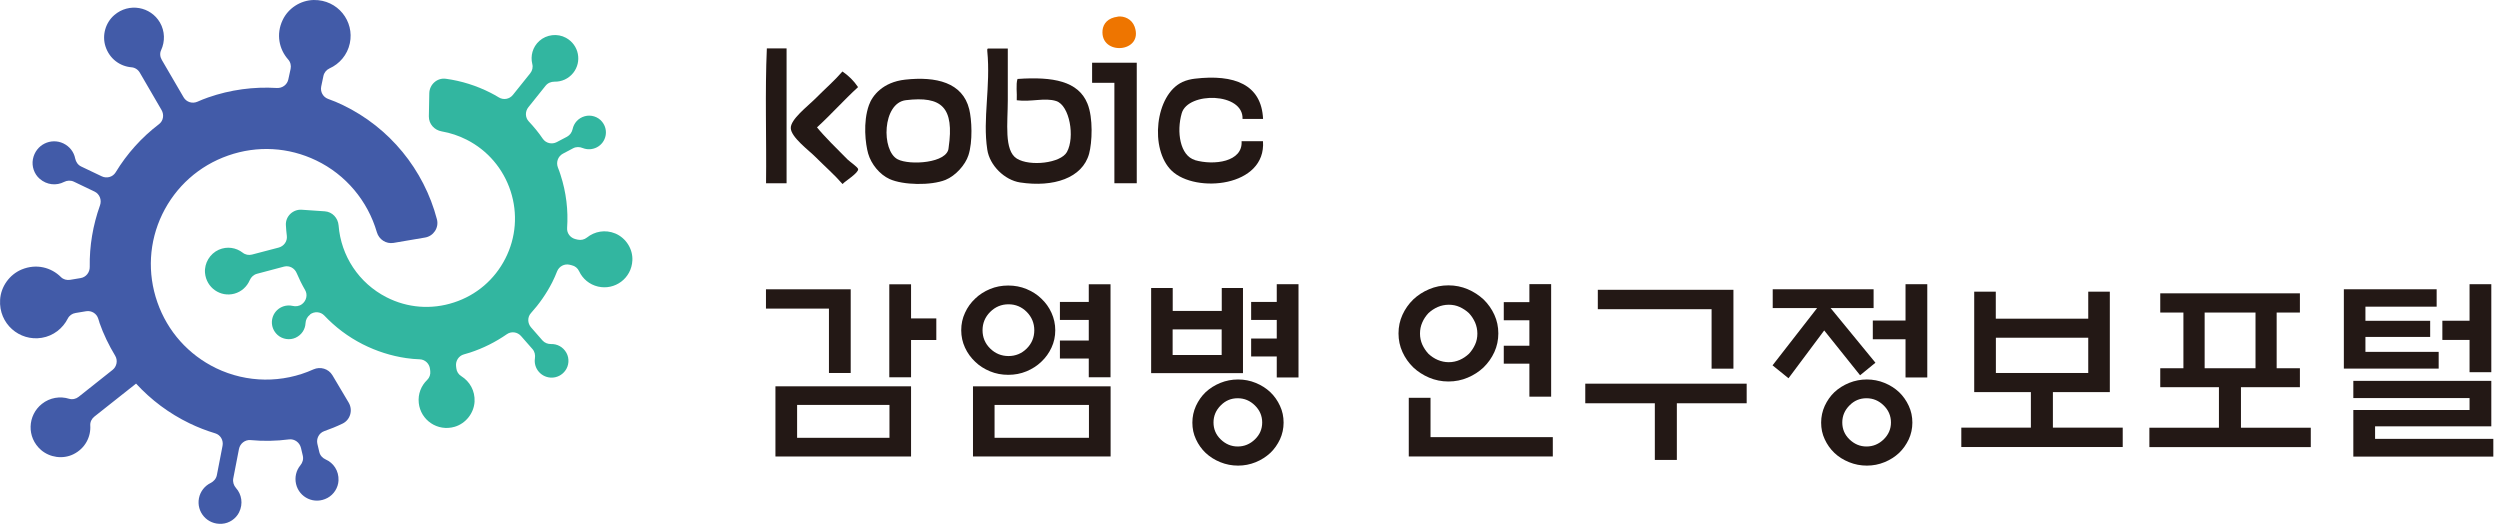 <svg width="285" height="60" viewBox="0 0 285 60" fill="none" xmlns="http://www.w3.org/2000/svg">
<g clip-path="url(#clip0_1402_2031)">
<path fill-rule="evenodd" clip-rule="evenodd" d="M124.5 9.44H127.04V20.89H129.59V9.46V7.15H124.5V9.44Z" fill="#231815"/>
<path fill-rule="evenodd" clip-rule="evenodd" d="M87.33 20.89H89.67V5.52H87.42C87.2 10.45 87.39 15.79 87.33 20.88" fill="#231815"/>
<path fill-rule="evenodd" clip-rule="evenodd" d="M115.999 8.99C115.789 9.62 115.959 10.64 115.909 11.43C117.529 11.65 119.109 11.1 120.409 11.52C121.949 12.02 122.559 15.65 121.629 17.33C120.919 18.61 117.399 19 115.919 18.08C114.439 17.16 114.889 14 114.889 11.43V5.53H112.639C112.529 5.55 112.539 5.68 112.549 5.81C112.949 9.88 112.009 13.52 112.549 17.05C112.819 18.88 114.539 20.53 116.289 20.8C120.099 21.38 123.399 20.3 124.159 17.52C124.499 16.26 124.639 13.45 123.969 11.81C122.929 9.25 120.049 8.72 116.009 9" fill="#231815"/>
<path fill-rule="evenodd" clip-rule="evenodd" d="M97.819 9.93C97.339 9.22 96.749 8.63 96.039 8.15C95.099 9.23 94.199 9.99 92.859 11.33C92.069 12.12 90.109 13.61 90.149 14.61C90.179 15.65 92.249 17.17 92.959 17.89C94.119 19.05 95.099 19.89 96.049 20.98C96.339 20.65 97.849 19.74 97.829 19.29C97.829 19.08 96.919 18.47 96.609 18.17C95.419 16.98 93.929 15.5 93.139 14.52C94.759 13.04 96.209 11.4 97.819 9.93Z" fill="#231815"/>
<path fill-rule="evenodd" clip-rule="evenodd" d="M103.181 9.08C100.641 9.36 99.441 10.9 99.061 11.98C98.361 13.93 98.66 16.41 98.971 17.51C99.311 18.69 100.261 19.89 101.411 20.41C102.951 21.11 106.121 21.17 107.781 20.51C108.941 20.04 110.051 18.79 110.401 17.7C110.911 16.14 110.781 13.62 110.491 12.45C109.741 9.4 106.711 8.69 103.181 9.08ZM108.141 16.85C108.051 18.61 103.681 18.87 102.331 18.16C100.451 17.18 100.581 11.74 103.271 11.42C107.361 10.93 108.811 12.22 108.141 16.85Z" fill="#231815"/>
<path fill-rule="evenodd" clip-rule="evenodd" d="M136.22 18.24C134.53 17.75 134.1 15.03 134.72 12.9C135.44 10.44 141.77 10.52 141.65 13.56H143.99C143.81 9.63 140.72 8.44 136.21 8.97C135.79 9.02 135.27 9.13 134.8 9.35C131.68 10.79 131.03 17.03 133.58 19.47C136.3 22.07 144.36 21.32 143.98 16.1H141.54C141.7 18.45 138.41 18.89 136.2 18.25" fill="#231815"/>
<path fill-rule="evenodd" clip-rule="evenodd" d="M127.42 1.89C128.15 1.8 129.03 2.16 129.35 3.05C130.41 6.03 125.4 6.4 125.69 3.44C125.77 2.69 126.3 2.04 127.43 1.9" fill="#EE7500"/>
<path d="M11.341 36.77C11.29 36.62 11.241 36.48 11.2 36.331C11.021 35.74 10.431 35.38 9.821 35.48L8.611 35.681C8.231 35.74 7.901 35.971 7.731 36.31C7.161 37.431 6.101 38.291 4.761 38.511C2.221 38.931 -0.159 36.91 0.011 34.17C0.101 32.67 1.081 31.3 2.471 30.721C4.141 30.03 5.841 30.48 6.951 31.59C7.221 31.86 7.611 31.96 7.991 31.901L9.191 31.701C9.811 31.601 10.241 31.05 10.23 30.421C10.191 28.041 10.591 25.68 11.4 23.41C11.62 22.8 11.361 22.12 10.78 21.84L8.421 20.71C8.061 20.541 7.651 20.561 7.301 20.741C6.451 21.18 5.351 21.11 4.511 20.37C3.891 19.831 3.601 18.96 3.751 18.151C4.071 16.48 5.811 15.671 7.231 16.351C7.951 16.701 8.431 17.34 8.571 18.07C8.651 18.46 8.891 18.811 9.251 18.98L11.601 20.101C12.161 20.37 12.851 20.191 13.181 19.651C14.48 17.511 16.16 15.65 18.131 14.15C18.62 13.78 18.73 13.091 18.421 12.55L15.931 8.27C15.73 7.93 15.38 7.7 14.98 7.67C13.681 7.56 12.48 6.71 12.021 5.28C11.62 4.02 12.021 2.59 13.03 1.72C14.7 0.28 17.171 0.75 18.23 2.56C18.811 3.56 18.82 4.74 18.37 5.71C18.201 6.06 18.241 6.48 18.441 6.82L20.93 11.091C21.241 11.63 21.91 11.851 22.491 11.601C22.89 11.421 23.3 11.261 23.721 11.111C26.28 10.22 28.93 9.87 31.55 10.03C32.181 10.07 32.74 9.66 32.87 9.05L33.13 7.85C33.211 7.47 33.111 7.07 32.85 6.78C31.82 5.62 31.451 3.91 32.221 2.29C32.85 0.94 34.261 0.03 35.761 0C38.511 -0.04 40.42 2.42 39.88 4.94C39.6 6.26 38.7 7.29 37.56 7.8C37.211 7.96 36.95 8.28 36.87 8.66L36.62 9.85C36.49 10.45 36.821 11.06 37.391 11.271C37.971 11.48 38.541 11.71 39.09 11.98C44.41 14.54 48.321 19.331 49.81 25C50.06 25.96 49.42 26.921 48.45 27.081L44.861 27.691C44.011 27.831 43.2 27.3 42.961 26.471C41.92 22.901 39.42 19.91 36.05 18.291C32.891 16.77 29.331 16.57 26.011 17.73C22.691 18.89 20.03 21.27 18.5 24.421C16.98 27.57 16.78 31.14 17.941 34.461C19.101 37.781 21.48 40.441 24.631 41.971C28.151 43.67 32.211 43.7 35.73 42.111C36.52 41.761 37.441 42.031 37.891 42.77L39.751 45.901C40.251 46.751 39.941 47.861 39.05 48.291C38.37 48.62 37.67 48.901 36.961 49.151C36.37 49.361 36.041 49.99 36.181 50.6L36.401 51.531C36.49 51.92 36.77 52.221 37.13 52.38C38.011 52.77 38.641 53.66 38.59 54.781C38.55 55.6 38.06 56.37 37.34 56.761C35.84 57.571 34.111 56.721 33.751 55.181C33.571 54.401 33.77 53.62 34.24 53.05C34.501 52.74 34.611 52.34 34.52 51.95L34.31 51.06C34.16 50.441 33.581 50.011 32.95 50.09C31.491 50.281 30.02 50.31 28.561 50.17C27.93 50.111 27.36 50.571 27.241 51.191L26.59 54.55C26.52 54.941 26.64 55.331 26.901 55.63C27.541 56.34 27.75 57.42 27.25 58.42C26.881 59.151 26.12 59.66 25.3 59.711C23.601 59.831 22.381 58.34 22.68 56.8C22.831 56.02 23.34 55.391 24.011 55.06C24.37 54.88 24.64 54.571 24.721 54.17L25.37 50.821C25.491 50.2 25.14 49.581 24.541 49.401C23.541 49.1 22.561 48.721 21.61 48.261C19.27 47.13 17.221 45.59 15.511 43.73L10.761 47.49C10.46 47.73 10.271 48.09 10.29 48.48C10.38 49.791 9.711 51.13 8.351 51.791C7.161 52.37 5.681 52.16 4.681 51.3C3.011 49.85 3.141 47.34 4.781 46.041C5.691 45.321 6.851 45.141 7.881 45.461C8.251 45.571 8.661 45.48 8.961 45.24L12.831 42.17C13.31 41.791 13.45 41.1 13.14 40.571C12.421 39.38 11.8 38.111 11.331 36.77" fill="#425BA8"/>
<path d="M35.35 35.87L35.32 35.891C35.02 36.12 34.85 36.471 34.83 36.84C34.8 37.52 34.41 38.17 33.7 38.501C33.03 38.81 32.2 38.681 31.65 38.191C30.71 37.35 30.81 35.931 31.76 35.211C32.23 34.861 32.81 34.751 33.34 34.87C33.72 34.961 34.11 34.91 34.43 34.67C34.93 34.291 35.1 33.6 34.78 33.06C34.42 32.441 34.1 31.791 33.82 31.131C33.58 30.561 32.99 30.241 32.39 30.39L29.3 31.21C28.92 31.311 28.63 31.581 28.47 31.941C28.16 32.67 27.53 33.261 26.71 33.48C25.13 33.901 23.52 32.81 23.37 31.101C23.28 30 23.93 28.921 24.94 28.471C25.9 28.05 26.92 28.23 27.66 28.8C27.96 29.041 28.36 29.12 28.73 29.02L31.78 28.221C32.37 28.061 32.77 27.5 32.7 26.901C32.65 26.491 32.61 26.07 32.59 25.651C32.54 24.651 33.41 23.84 34.4 23.91L37.03 24.09C37.89 24.151 38.53 24.851 38.6 25.701C38.87 29.171 40.91 32.281 44.07 33.891C46.46 35.111 49.19 35.321 51.75 34.48C54.31 33.651 56.39 31.87 57.61 29.471C58.83 27.081 59.04 24.351 58.21 21.791C57.37 19.23 55.6 17.151 53.21 15.931C52.3 15.47 51.34 15.15 50.36 14.98C49.51 14.831 48.88 14.13 48.89 13.271L48.94 10.63C48.96 9.63 49.84 8.84 50.83 8.98C52.6 9.22 54.31 9.76 55.93 10.581C56.25 10.741 56.56 10.921 56.86 11.101C57.39 11.431 58.08 11.31 58.47 10.82L60.45 8.35C60.69 8.05 60.78 7.66 60.68 7.29C60.46 6.39 60.7 5.38 61.48 4.67C62.3 3.93 63.55 3.78 64.52 4.31C66.02 5.13 66.36 7.05 65.34 8.32C64.8 8.99 64.01 9.33 63.21 9.31C62.82 9.31 62.45 9.46 62.2 9.77L60.23 12.23C59.85 12.71 59.86 13.4 60.28 13.841C60.86 14.46 61.4 15.111 61.88 15.82C62.23 16.331 62.92 16.491 63.47 16.201L64.65 15.581C64.98 15.4 65.2 15.081 65.28 14.71C65.42 14.05 65.91 13.46 66.66 13.251C67.37 13.05 68.17 13.3 68.63 13.87C69.43 14.841 69.1 16.241 68.05 16.791C67.53 17.061 66.95 17.081 66.44 16.881C66.08 16.73 65.68 16.721 65.34 16.901L64.17 17.52C63.61 17.82 63.37 18.491 63.6 19.09C63.71 19.36 63.81 19.64 63.9 19.93C64.55 21.921 64.79 23.971 64.65 26C64.61 26.601 65.03 27.12 65.61 27.261L65.86 27.32C66.23 27.401 66.61 27.32 66.91 27.081C67.78 26.381 68.99 26.14 70.15 26.62C71.36 27.131 72.16 28.39 72.09 29.691C71.99 31.741 70.09 33.111 68.18 32.67C67.19 32.441 66.42 31.78 66.02 30.921C65.86 30.57 65.55 30.32 65.18 30.241L64.94 30.18C64.34 30.041 63.74 30.36 63.51 30.93C63.34 31.36 63.16 31.78 62.95 32.191C62.29 33.48 61.47 34.651 60.53 35.691C60.11 36.151 60.13 36.85 60.54 37.321L61.84 38.81C62.09 39.09 62.45 39.23 62.83 39.221C63.51 39.2 64.19 39.541 64.57 40.221C64.93 40.861 64.87 41.7 64.42 42.281C63.66 43.281 62.23 43.291 61.44 42.401C61.05 41.961 60.9 41.391 60.98 40.861C61.04 40.471 60.96 40.081 60.7 39.791L59.4 38.31C58.99 37.84 58.29 37.74 57.78 38.1C56.51 38.98 55.11 39.691 53.59 40.191C53.35 40.27 53.12 40.34 52.88 40.401C52.3 40.56 51.93 41.13 51.99 41.721L52.02 41.98C52.06 42.361 52.27 42.691 52.6 42.891C53.54 43.48 54.17 44.541 54.1 45.8C54.02 47.111 53.09 48.281 51.84 48.651C49.87 49.23 47.95 47.891 47.74 45.941C47.63 44.92 48.01 43.971 48.7 43.31C48.97 43.05 49.09 42.681 49.05 42.31L49.02 42.06C48.95 41.45 48.45 40.98 47.85 40.961C47.33 40.941 46.81 40.901 46.29 40.821C44.59 40.571 42.92 40.041 41.34 39.24C39.67 38.391 38.21 37.281 36.97 35.971C36.54 35.52 35.84 35.471 35.34 35.85" fill="#32B6A0"/>
<path d="M87.32 32.98H96.98V42.52H94.5V35.18H87.32V32.97V32.98ZM88.4 44.04H103.86V52.04H88.4V44.04ZM101.4 46.16H90.87V49.91H101.4V46.16ZM103.86 43.01H101.38V32.41H103.86V36.3H106.74V38.76H103.86V43.01Z" fill="#231815"/>
<path d="M120.3 37.65C120.3 38.36 120.16 39.01 119.87 39.63C119.59 40.24 119.2 40.78 118.71 41.24C118.23 41.7 117.67 42.06 117.02 42.33C116.37 42.6 115.68 42.73 114.94 42.73C114.2 42.73 113.51 42.6 112.86 42.33C112.21 42.06 111.64 41.7 111.17 41.24C110.68 40.78 110.29 40.24 110.01 39.63C109.73 39.02 109.58 38.36 109.58 37.65C109.58 36.94 109.72 36.28 110.01 35.66C110.29 35.04 110.68 34.5 111.17 34.04C111.65 33.58 112.21 33.22 112.86 32.95C113.51 32.68 114.2 32.55 114.94 32.55C115.68 32.55 116.37 32.68 117.02 32.95C117.67 33.22 118.24 33.58 118.71 34.04C119.2 34.5 119.59 35.04 119.87 35.66C120.15 36.28 120.3 36.94 120.3 37.65ZM110.92 44.04H126.61V52.04H110.92V44.04ZM117.91 37.65C117.91 36.84 117.62 36.14 117.05 35.56C116.47 34.98 115.78 34.69 114.97 34.69C114.16 34.69 113.46 34.98 112.88 35.56C112.3 36.14 112.01 36.84 112.01 37.65C112.01 38.46 112.3 39.16 112.88 39.73C113.46 40.3 114.16 40.59 114.97 40.59C115.78 40.59 116.48 40.3 117.05 39.73C117.62 39.16 117.91 38.46 117.91 37.65ZM124.14 46.16H113.38V49.91H124.14V46.16ZM124.12 32.41H126.6V43.01H124.12V40.87H120.83V38.82H124.12V36.47H120.83V34.42H124.12V32.4V32.41Z" fill="#231815"/>
<path d="M141.69 42.54H131.23V32.83H133.69V35.45H139.28V32.83H141.7V42.54H141.69ZM139.27 37.55H133.68V40.47H139.27V37.55ZM146.33 48.18C146.33 48.85 146.19 49.49 145.92 50.08C145.64 50.67 145.28 51.19 144.82 51.63C144.34 52.07 143.79 52.43 143.15 52.69C142.51 52.95 141.84 53.08 141.14 53.08C140.44 53.08 139.76 52.95 139.12 52.69C138.48 52.43 137.92 52.08 137.44 51.63C136.98 51.19 136.61 50.67 136.34 50.08C136.06 49.49 135.93 48.86 135.93 48.18C135.93 47.5 136.07 46.87 136.34 46.27C136.62 45.67 136.98 45.15 137.44 44.71C137.91 44.27 138.48 43.91 139.12 43.65C139.76 43.39 140.44 43.26 141.14 43.26C141.84 43.26 142.52 43.39 143.15 43.65C143.79 43.91 144.34 44.26 144.82 44.71C145.28 45.15 145.65 45.68 145.92 46.27C146.2 46.87 146.33 47.5 146.33 48.18ZM143.89 48.16C143.89 47.41 143.61 46.76 143.06 46.22C142.51 45.68 141.86 45.4 141.1 45.4C140.34 45.4 139.7 45.67 139.16 46.22C138.62 46.76 138.34 47.41 138.34 48.16C138.34 48.91 138.61 49.56 139.16 50.09C139.71 50.62 140.35 50.9 141.1 50.9C141.85 50.9 142.5 50.63 143.06 50.09C143.62 49.55 143.89 48.91 143.89 48.16ZM145.55 32.4H148.03V43.03H145.55V40.64H142.63V38.59H145.55V36.47H142.63V34.42H145.55V32.4Z" fill="#231815"/>
<path d="M170.81 38.01C170.81 38.76 170.66 39.47 170.36 40.13C170.06 40.79 169.65 41.37 169.13 41.88C168.61 42.37 168.01 42.76 167.32 43.05C166.64 43.34 165.91 43.49 165.12 43.49C164.33 43.49 163.61 43.34 162.92 43.05C162.24 42.76 161.63 42.37 161.11 41.88C160.59 41.37 160.18 40.79 159.88 40.13C159.58 39.47 159.43 38.77 159.43 38.01C159.43 37.25 159.58 36.55 159.88 35.89C160.18 35.23 160.59 34.65 161.11 34.14C161.63 33.65 162.23 33.26 162.92 32.97C163.6 32.68 164.33 32.53 165.12 32.53C165.91 32.53 166.63 32.68 167.32 32.97C168 33.26 168.6 33.65 169.13 34.14C169.65 34.65 170.06 35.23 170.36 35.89C170.66 36.55 170.81 37.25 170.81 38.01ZM160.6 52.04V45.35H163.08V49.83H177.02V52.04H160.6ZM168.42 38.03C168.42 37.59 168.33 37.16 168.16 36.76C167.98 36.36 167.75 36.01 167.46 35.7C167.15 35.41 166.8 35.18 166.41 35C166.02 34.82 165.6 34.74 165.16 34.74C164.72 34.74 164.29 34.83 163.9 35C163.51 35.17 163.15 35.41 162.84 35.7C162.55 36.01 162.31 36.36 162.14 36.76C161.96 37.16 161.88 37.58 161.88 38.03C161.88 38.48 161.97 38.89 162.14 39.28C162.32 39.67 162.55 40.02 162.84 40.33C163.15 40.62 163.5 40.86 163.9 41.03C164.3 41.2 164.72 41.29 165.16 41.29C165.6 41.29 166.02 41.2 166.41 41.03C166.8 40.86 167.15 40.62 167.46 40.33C167.75 40.02 167.98 39.67 168.16 39.28C168.34 38.89 168.42 38.47 168.42 38.03ZM174.35 45.23V41.46H171.43V39.41H174.35V36.51H171.43V34.44H174.35V32.39H176.83V45.22H174.35V45.23Z" fill="#231815"/>
<path d="M180.721 45.97V43.74H199.121V45.97H191.161V52.43H188.651V45.97H180.721ZM195.121 42.04V35.25H182.151V33.04H197.611V42.03H195.131L195.121 42.04Z" fill="#231815"/>
<path d="M202.09 35.12V32.98H213.59V35.12H208.69L213.8 41.35L212.05 42.78L207.96 37.67L203.89 43.12L202.07 41.65L207.15 35.12H202.09ZM218.01 48.18C218.01 48.85 217.87 49.49 217.6 50.08C217.32 50.67 216.96 51.19 216.5 51.63C216.03 52.07 215.47 52.43 214.83 52.69C214.2 52.95 213.52 53.08 212.82 53.08C212.12 53.08 211.44 52.95 210.8 52.69C210.16 52.43 209.59 52.08 209.12 51.63C208.66 51.19 208.29 50.67 208.02 50.08C207.74 49.49 207.61 48.86 207.61 48.18C207.61 47.5 207.75 46.87 208.02 46.27C208.3 45.67 208.66 45.15 209.12 44.71C209.59 44.27 210.16 43.91 210.8 43.65C211.44 43.39 212.12 43.26 212.82 43.26C213.52 43.26 214.2 43.39 214.83 43.65C215.47 43.91 216.02 44.26 216.5 44.71C216.96 45.15 217.33 45.68 217.6 46.27C217.88 46.87 218.01 47.5 218.01 48.18ZM215.57 48.16C215.57 47.41 215.29 46.76 214.74 46.22C214.19 45.68 213.54 45.4 212.78 45.4C212.02 45.4 211.38 45.67 210.84 46.22C210.3 46.76 210.02 47.41 210.02 48.16C210.02 48.91 210.29 49.56 210.84 50.09C211.39 50.62 212.03 50.9 212.78 50.9C213.53 50.9 214.18 50.63 214.74 50.09C215.29 49.55 215.57 48.91 215.57 48.16ZM217.23 43.03V38.68H213.5V36.54H217.23V32.4H219.71V43.03H217.23Z" fill="#231815"/>
<path d="M238.06 36.33V33.25H240.52V44.7H234.03V48.75H241.99V50.96H223.59V48.75H231.52V44.7H225.06V33.25H227.52V36.33H238.05H238.06ZM238.06 42.52V38.5H227.53V42.52H238.06Z" fill="#231815"/>
<path d="M246.269 33.44H262.189V35.63H259.539V41.98H262.189V44.14H255.469V48.76H263.429V50.97H245.029V48.76H252.959V44.14H246.269V41.98H248.909V35.63H246.269V33.44ZM257.129 35.63H251.329V41.98H257.129V35.63Z" fill="#231815"/>
<path d="M278.009 40.11V42.02H267.199V32.98H277.779V34.96H269.659V36.57H277.039V38.41H269.659V40.11H278.009ZM268.279 43.42H284.009V48.6H270.759V50.03H284.239V52.05H268.279V46.74H281.529V45.38H268.279V43.42ZM281.529 32.4H284.009V42.43H281.529V38.75H278.429V36.56H281.529V32.4Z" fill="#231815"/>
</g>
<defs>
<clipPath id="clip0_1402_2031">
<rect width="284.24" height="59.72" fill="white"/>
</clipPath>
</defs>
</svg>
